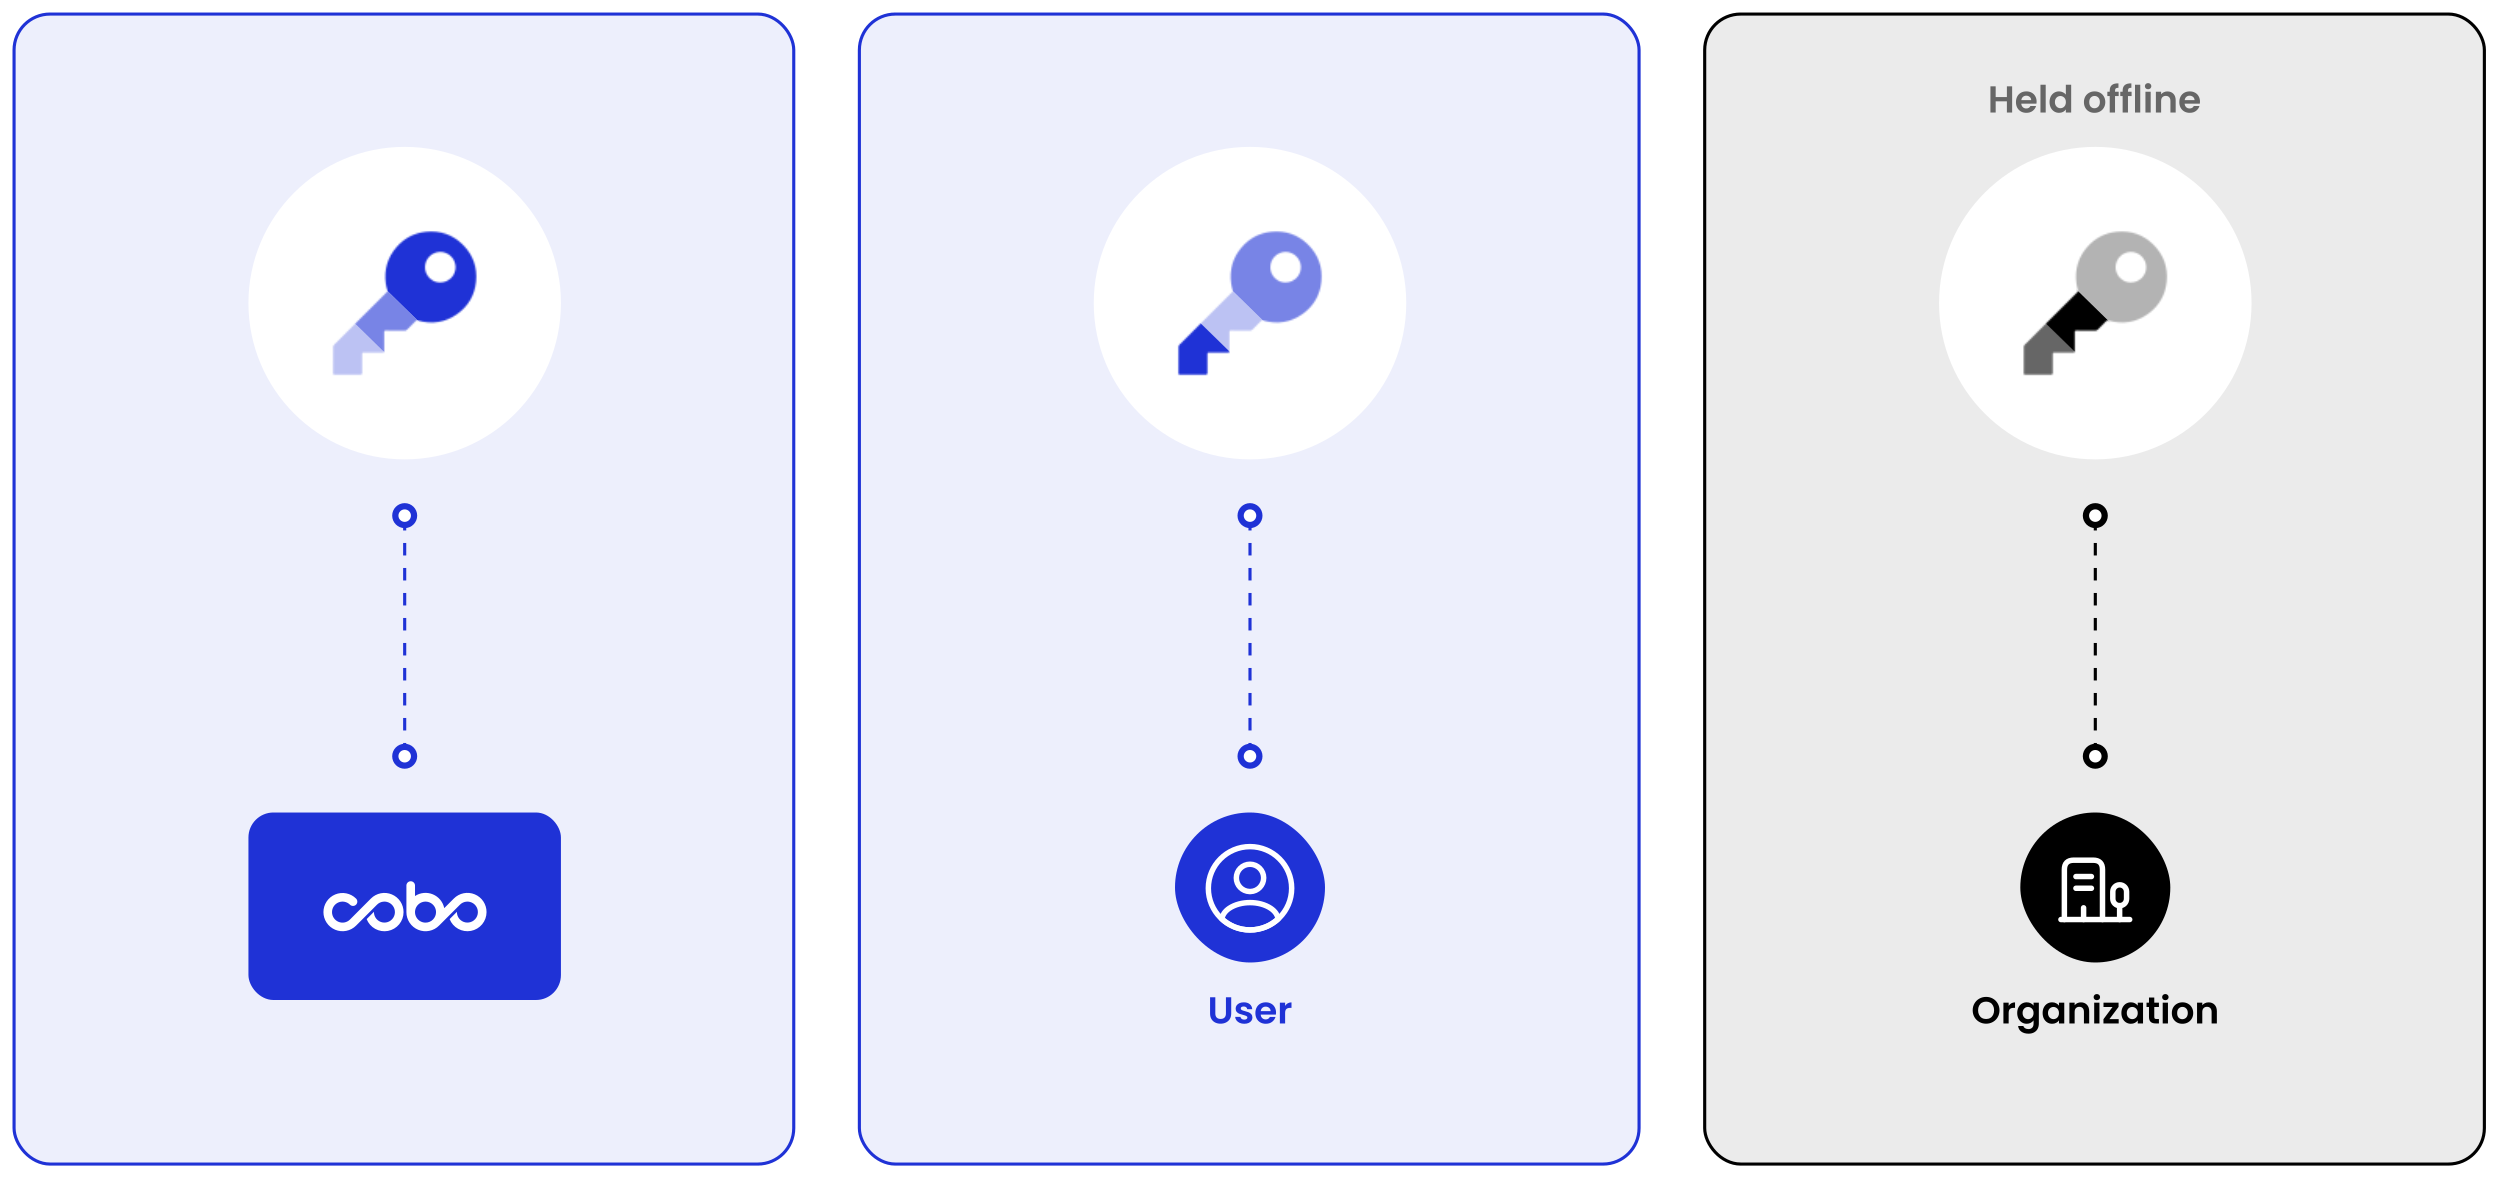 <svg width="1600" height="754" viewBox="0 0 1600 754" fill="none" xmlns="http://www.w3.org/2000/svg">
<rect width="1600" height="754" fill="white"/>
<rect x="9" y="9" width="499" height="736" rx="23" fill="#1F32D6" fill-opacity="0.08"/>
<rect x="9" y="9" width="499" height="736" rx="23" stroke="#1F32D6" stroke-width="2"/>
<circle cx="259" cy="194" r="100" fill="white"/>
<mask id="mask0_2181_817" style="mask-type:alpha" maskUnits="userSpaceOnUse" x="213" y="148" width="92" height="92">
<path d="M222.502 239.815C225.201 239.815 227.904 239.815 230.602 239.815C231.385 239.815 231.776 239.41 231.776 238.601C231.776 234.576 231.787 230.551 231.765 226.526C231.762 225.885 231.896 225.639 232.602 225.646C236.754 225.679 240.909 225.65 245.061 225.679C245.706 225.682 245.883 225.494 245.88 224.864C245.858 220.763 245.887 216.662 245.851 212.557C245.843 211.811 246.003 211.554 246.807 211.564C250.933 211.608 255.06 211.575 259.19 211.593C259.719 211.593 260.088 211.441 260.458 211.064C262.313 209.173 264.211 207.322 266.066 205.431C266.435 205.054 266.75 204.975 267.261 205.119C276.579 207.793 285.255 206.395 293.059 200.653C299.91 195.606 303.829 188.723 304.666 180.227C305.568 171.12 302.782 163.179 296.33 156.716C289.813 150.18 281.799 147.416 272.605 148.34C265.098 149.093 258.809 152.387 253.864 158.045C248.006 164.747 245.731 172.612 246.919 181.445C247.111 182.876 247.485 184.289 247.865 185.687C248.021 186.259 247.937 186.6 247.517 187.017C240.866 193.621 234.229 200.243 227.596 206.866C222.98 211.474 218.365 216.082 213.775 220.712C213.474 221.013 213.242 221.534 213.242 221.954C213.206 227.61 213.231 233.265 213.206 238.923C213.206 239.612 213.376 239.844 214.097 239.833C216.898 239.793 219.702 239.815 222.506 239.815H222.502ZM272 171.044C272.022 165.599 276.391 161.226 281.814 161.215C287.103 161.204 291.559 165.646 291.577 170.953C291.595 176.467 287.183 180.807 281.557 180.807C276.405 180.807 271.978 176.282 272 171.047V171.044Z" fill="white"/>
</mask>
<g mask="url(#mask0_2181_817)">
<rect width="29.365" height="119.684" transform="matrix(-0.656 0.754 -0.715 -0.699 288.031 225.445)" fill="#1F32D6" fill-opacity="0.6"/>
<rect width="41.302" height="119.684" transform="matrix(-0.656 0.754 -0.715 -0.699 264.832 243.495)" fill="#1F32D6" fill-opacity="0.3"/>
<rect width="59.57" height="119.684" transform="matrix(-0.656 0.754 -0.715 -0.699 327.132 180.502)" fill="#1F32D6"/>
</g>
<path d="M259 331.5L259 482" stroke="#1F32D6" stroke-width="2" stroke-dasharray="8 8"/>
<circle cx="259" cy="330" r="6" transform="rotate(-180 259 330)" fill="white" stroke="#1F32D6" stroke-width="4"/>
<circle cx="259" cy="484" r="6" transform="rotate(-180 259 484)" fill="white" stroke="#1F32D6" stroke-width="4"/>
<rect x="160" y="521" width="198" height="118" rx="15" fill="#1F32D6"/>
<rect x="160" y="521" width="198" height="118" rx="15" stroke="#1F32D6" stroke-width="2"/>
<path d="M279.062 583.753C279.062 582.422 278.667 581.122 277.927 580.015C277.187 578.909 276.136 578.047 274.907 577.537C273.677 577.028 272.324 576.895 271.019 577.155C269.714 577.415 268.515 578.056 267.574 578.997C266.633 579.939 265.992 581.138 265.733 582.443C265.473 583.748 265.607 585.101 266.116 586.331C266.625 587.56 267.488 588.611 268.594 589.35C269.701 590.09 271.002 590.484 272.333 590.484C273.217 590.484 274.092 590.31 274.908 589.972C275.725 589.634 276.467 589.138 277.092 588.513C277.717 587.888 278.212 587.146 278.55 586.329C278.888 585.512 279.062 584.637 279.062 583.753ZM311.383 583.753C311.38 586.602 310.384 589.361 308.565 591.554C306.746 593.747 304.219 595.236 301.42 595.766C298.621 596.295 295.724 595.831 293.231 594.453C290.737 593.076 288.802 590.871 287.76 588.22L292.418 583.562V583.755C292.422 585.308 292.964 586.812 293.952 588.011C294.94 589.209 296.313 590.028 297.837 590.328C299.36 590.629 300.941 590.391 302.31 589.657C303.679 588.923 304.751 587.737 305.343 586.301C305.936 584.866 306.013 583.269 305.561 581.783C305.109 580.297 304.156 579.014 302.864 578.151C301.572 577.289 300.021 576.901 298.476 577.053C296.93 577.206 295.485 577.889 294.386 578.987L281.032 592.348C279.329 594.078 277.15 595.262 274.772 595.748C272.394 596.235 269.925 596.002 267.68 595.08C265.435 594.158 263.515 592.589 262.165 590.571C260.815 588.554 260.096 586.181 260.101 583.753V566.588C260.144 565.887 260.453 565.229 260.964 564.749C261.475 564.268 262.151 564 262.853 564C263.555 564 264.23 564.268 264.742 564.749C265.253 565.229 265.562 565.887 265.605 566.588V573.453C267.274 572.355 269.186 571.682 271.175 571.493C273.164 571.304 275.168 571.604 277.014 572.369C278.86 573.133 280.49 574.338 281.763 575.877C283.036 577.417 283.912 579.245 284.316 581.201L290.496 575.022C292.212 573.306 294.399 572.139 296.78 571.669C299.161 571.199 301.628 571.448 303.867 572.384C306.106 573.32 308.017 574.901 309.355 576.925C310.693 578.95 311.399 581.326 311.383 583.753ZM258.268 583.753C258.274 586.605 257.282 589.369 255.464 591.566C253.647 593.764 251.119 595.257 248.317 595.787C245.515 596.317 242.616 595.851 240.121 594.469C237.627 593.087 235.694 590.876 234.657 588.22L239.315 583.562V583.755C239.319 585.308 239.861 586.812 240.849 588.011C241.837 589.209 243.21 590.028 244.734 590.328C246.258 590.629 247.839 590.391 249.208 589.657C250.576 588.923 251.648 587.737 252.241 586.301C252.834 584.866 252.911 583.269 252.459 581.783C252.007 580.297 251.053 579.014 249.762 578.151C248.47 577.289 246.919 576.901 245.373 577.053C243.828 577.206 242.382 577.889 241.284 578.987L227.883 592.4C226.172 594.111 223.992 595.276 221.619 595.747C219.246 596.219 216.786 595.976 214.551 595.05C212.316 594.124 210.406 592.556 209.061 590.544C207.717 588.533 207 586.167 207 583.748C207 581.329 207.717 578.964 209.061 576.952C210.406 574.94 212.316 573.372 214.551 572.446C216.786 571.52 219.246 571.277 221.619 571.749C223.992 572.221 226.172 573.385 227.883 575.096C228.138 575.353 228.341 575.657 228.478 575.993C228.616 576.328 228.687 576.687 228.685 577.049C228.684 577.412 228.612 577.771 228.472 578.105C228.333 578.439 228.129 578.743 227.872 578.999C227.614 579.254 227.31 579.456 226.974 579.594C226.639 579.732 226.28 579.802 225.918 579.801C225.555 579.8 225.197 579.728 224.862 579.588C224.528 579.448 224.224 579.244 223.969 578.987C223.027 578.048 221.828 577.41 220.523 577.152C219.218 576.894 217.866 577.028 216.638 577.538C215.41 578.048 214.36 578.911 213.621 580.017C212.883 581.123 212.489 582.423 212.489 583.753C212.489 585.083 212.883 586.383 213.621 587.49C214.36 588.596 215.41 589.458 216.638 589.968C217.866 590.478 219.218 590.613 220.523 590.355C221.828 590.097 223.027 589.458 223.969 588.519L237.392 575.061C239.105 573.345 241.288 572.177 243.666 571.705C246.044 571.233 248.508 571.479 250.746 572.412C252.984 573.344 254.893 574.92 256.233 576.941C257.572 578.961 258.281 581.334 258.268 583.758V583.753Z" fill="white"/>
<rect x="550" y="9" width="499" height="736" rx="23" fill="#1F32D6" fill-opacity="0.08"/>
<rect x="550" y="9" width="499" height="736" rx="23" stroke="#1F32D6" stroke-width="2"/>
<circle cx="800" cy="194" r="100" fill="white"/>
<mask id="mask1_2181_817" style="mask-type:alpha" maskUnits="userSpaceOnUse" x="754" y="148" width="92" height="92">
<path d="M763.502 239.815C766.201 239.815 768.904 239.815 771.603 239.815C772.385 239.815 772.777 239.41 772.777 238.601C772.777 234.576 772.787 230.551 772.766 226.526C772.762 225.885 772.896 225.639 773.602 225.646C777.754 225.679 781.909 225.65 786.061 225.679C786.706 225.682 786.884 225.494 786.88 224.864C786.858 220.763 786.887 216.662 786.851 212.557C786.844 211.811 787.003 211.554 787.807 211.564C791.934 211.608 796.06 211.575 800.19 211.593C800.719 211.593 801.088 211.441 801.458 211.064C803.313 209.173 805.211 207.322 807.066 205.431C807.435 205.054 807.751 204.975 808.261 205.119C817.579 207.793 826.256 206.395 834.059 200.653C840.91 195.606 844.83 188.723 845.667 180.227C846.569 171.12 843.783 163.179 837.331 156.716C830.813 150.18 822.8 147.416 813.605 148.34C806.099 149.093 799.81 152.387 794.864 158.045C789.006 164.747 786.731 172.612 787.92 181.445C788.112 182.876 788.485 184.289 788.865 185.687C789.021 186.259 788.938 186.6 788.517 187.017C781.866 193.621 775.229 200.243 768.596 206.866C763.98 211.474 759.365 216.082 754.775 220.712C754.474 221.013 754.242 221.534 754.242 221.954C754.206 227.61 754.232 233.265 754.206 238.923C754.206 239.612 754.376 239.844 755.097 239.833C757.898 239.793 760.702 239.815 763.506 239.815H763.502ZM813 171.044C813.022 165.599 817.391 161.226 822.814 161.215C828.103 161.204 832.559 165.646 832.577 170.953C832.596 176.467 828.183 180.807 822.557 180.807C817.405 180.807 812.978 176.282 813 171.047V171.044Z" fill="white"/>
</mask>
<g mask="url(#mask1_2181_817)">
<rect width="29.365" height="119.684" transform="matrix(-0.656 0.754 -0.715 -0.699 829.03 225.445)" fill="#1F32D6" fill-opacity="0.3"/>
<rect width="41.302" height="119.684" transform="matrix(-0.656 0.754 -0.715 -0.699 805.832 243.495)" fill="#1F32D6"/>
<rect width="59.57" height="119.684" transform="matrix(-0.656 0.754 -0.715 -0.699 868.132 180.502)" fill="#1F32D6" fill-opacity="0.6"/>
</g>
<path d="M800 331.5L800 482" stroke="#1F32D6" stroke-width="2" stroke-dasharray="8 8"/>
<circle cx="800" cy="330" r="6" transform="rotate(-180 800 330)" fill="white" stroke="#1F32D6" stroke-width="4"/>
<circle cx="800" cy="484" r="6" transform="rotate(-180 800 484)" fill="white" stroke="#1F32D6" stroke-width="4"/>
<rect x="752" y="520" width="96" height="96" rx="48" fill="#1F32D6"/>
<path d="M800.32 570.58C800.133 570.553 799.893 570.553 799.68 570.58C794.987 570.42 791.253 566.58 791.253 561.86C791.253 557.033 795.147 553.113 800 553.113C804.827 553.113 808.747 557.033 808.747 561.86C808.72 566.58 805.013 570.42 800.32 570.58Z" stroke="white" stroke-width="3.5" stroke-linecap="round" stroke-linejoin="round"/>
<path d="M817.974 588.18C813.227 592.527 806.934 595.167 800 595.167C793.067 595.167 786.774 592.527 782.027 588.18C782.294 585.673 783.894 583.22 786.747 581.3C794.054 576.447 806 576.447 813.254 581.3C816.107 583.22 817.707 585.673 817.974 588.18Z" stroke="white" stroke-width="3.5" stroke-linecap="round" stroke-linejoin="round"/>
<path d="M800 595.167C814.728 595.167 826.667 583.228 826.667 568.5C826.667 553.773 814.728 541.833 800 541.833C785.273 541.833 773.333 553.773 773.333 568.5C773.333 583.228 785.273 595.167 800 595.167Z" stroke="white" stroke-width="3.5" stroke-linecap="round" stroke-linejoin="round"/>
<path d="M777.804 638.248V648.616C777.804 649.752 778.1 650.624 778.692 651.232C779.284 651.824 780.116 652.12 781.188 652.12C782.276 652.12 783.116 651.824 783.708 651.232C784.3 650.624 784.596 649.752 784.596 648.616V638.248H787.98V648.592C787.98 650.016 787.668 651.224 787.044 652.216C786.436 653.192 785.612 653.928 784.572 654.424C783.548 654.92 782.404 655.168 781.14 655.168C779.892 655.168 778.756 654.92 777.732 654.424C776.724 653.928 775.924 653.192 775.332 652.216C774.74 651.224 774.444 650.016 774.444 648.592V638.248H777.804ZM796.314 655.216C795.226 655.216 794.25 655.024 793.386 654.64C792.522 654.24 791.834 653.704 791.322 653.032C790.826 652.36 790.554 651.616 790.506 650.8H793.89C793.954 651.312 794.202 651.736 794.634 652.072C795.082 652.408 795.634 652.576 796.29 652.576C796.93 652.576 797.426 652.448 797.778 652.192C798.146 651.936 798.33 651.608 798.33 651.208C798.33 650.776 798.106 650.456 797.658 650.248C797.226 650.024 796.53 649.784 795.57 649.528C794.578 649.288 793.762 649.04 793.122 648.784C792.498 648.528 791.954 648.136 791.49 647.608C791.042 647.08 790.818 646.368 790.818 645.472C790.818 644.736 791.026 644.064 791.442 643.456C791.874 642.848 792.482 642.368 793.266 642.016C794.066 641.664 795.002 641.488 796.074 641.488C797.658 641.488 798.922 641.888 799.866 642.688C800.81 643.472 801.33 644.536 801.426 645.88H798.21C798.162 645.352 797.938 644.936 797.538 644.632C797.154 644.312 796.634 644.152 795.978 644.152C795.37 644.152 794.898 644.264 794.562 644.488C794.242 644.712 794.082 645.024 794.082 645.424C794.082 645.872 794.306 646.216 794.754 646.456C795.202 646.68 795.898 646.912 796.842 647.152C797.802 647.392 798.594 647.64 799.218 647.896C799.842 648.152 800.378 648.552 800.826 649.096C801.29 649.624 801.53 650.328 801.546 651.208C801.546 651.976 801.33 652.664 800.898 653.272C800.482 653.88 799.874 654.36 799.074 654.712C798.29 655.048 797.37 655.216 796.314 655.216ZM816.664 648.064C816.664 648.544 816.632 648.976 816.568 649.36H806.848C806.928 650.32 807.264 651.072 807.856 651.616C808.448 652.16 809.176 652.432 810.04 652.432C811.288 652.432 812.176 651.896 812.704 650.824H816.328C815.944 652.104 815.208 653.16 814.12 653.992C813.032 654.808 811.696 655.216 810.112 655.216C808.832 655.216 807.68 654.936 806.656 654.376C805.648 653.8 804.856 652.992 804.28 651.952C803.72 650.912 803.44 649.712 803.44 648.352C803.44 646.976 803.72 645.768 804.28 644.728C804.84 643.688 805.624 642.888 806.632 642.328C807.64 641.768 808.8 641.488 810.112 641.488C811.376 641.488 812.504 641.76 813.496 642.304C814.504 642.848 815.28 643.624 815.824 644.632C816.384 645.624 816.664 646.768 816.664 648.064ZM813.184 647.104C813.168 646.24 812.856 645.552 812.248 645.04C811.64 644.512 810.896 644.248 810.016 644.248C809.184 644.248 808.48 644.504 807.904 645.016C807.344 645.512 807 646.208 806.872 647.104H813.184ZM822.477 643.768C822.909 643.064 823.469 642.512 824.157 642.112C824.861 641.712 825.661 641.512 826.557 641.512V645.04H825.669C824.613 645.04 823.813 645.288 823.269 645.784C822.741 646.28 822.477 647.144 822.477 648.376V655H819.117V641.704H822.477V643.768Z" fill="#1F32D6"/>
<rect x="1091" y="9" width="499" height="736" rx="23" fill="black" fill-opacity="0.08"/>
<rect x="1091" y="9" width="499" height="736" rx="23" stroke="black" stroke-width="2"/>
<circle cx="1341" cy="194" r="100" fill="white"/>
<mask id="mask2_2181_817" style="mask-type:alpha" maskUnits="userSpaceOnUse" x="1295" y="148" width="92" height="92">
<path d="M1304.5 239.815C1307.2 239.815 1309.9 239.815 1312.6 239.815C1313.39 239.815 1313.78 239.41 1313.78 238.601C1313.78 234.576 1313.79 230.551 1313.77 226.526C1313.76 225.885 1313.9 225.639 1314.6 225.646C1318.75 225.679 1322.91 225.65 1327.06 225.679C1327.71 225.682 1327.88 225.494 1327.88 224.864C1327.86 220.763 1327.89 216.662 1327.85 212.557C1327.84 211.811 1328 211.554 1328.81 211.564C1332.93 211.608 1337.06 211.575 1341.19 211.593C1341.72 211.593 1342.09 211.441 1342.46 211.064C1344.31 209.173 1346.21 207.322 1348.07 205.431C1348.44 205.054 1348.75 204.975 1349.26 205.119C1358.58 207.793 1367.26 206.395 1375.06 200.653C1381.91 195.606 1385.83 188.723 1386.67 180.227C1387.57 171.12 1384.78 163.179 1378.33 156.716C1371.81 150.18 1363.8 147.416 1354.61 148.34C1347.1 149.093 1340.81 152.387 1335.86 158.045C1330.01 164.747 1327.73 172.612 1328.92 181.445C1329.11 182.876 1329.48 184.289 1329.87 185.687C1330.02 186.259 1329.94 186.6 1329.52 187.017C1322.87 193.621 1316.23 200.243 1309.6 206.866C1304.98 211.474 1300.37 216.082 1295.77 220.712C1295.47 221.013 1295.24 221.534 1295.24 221.954C1295.21 227.61 1295.23 233.265 1295.21 238.923C1295.21 239.612 1295.38 239.844 1296.1 239.833C1298.9 239.793 1301.7 239.815 1304.51 239.815H1304.5ZM1354 171.044C1354.02 165.599 1358.39 161.226 1363.81 161.215C1369.1 161.204 1373.56 165.646 1373.58 170.953C1373.6 176.467 1369.18 180.807 1363.56 180.807C1358.41 180.807 1353.98 176.282 1354 171.047V171.044Z" fill="white"/>
</mask>
<g mask="url(#mask2_2181_817)">
<rect width="29.365" height="119.684" transform="matrix(-0.656 0.754 -0.715 -0.699 1370.03 225.445)" fill="black"/>
<rect width="41.302" height="119.684" transform="matrix(-0.656 0.754 -0.715 -0.699 1346.83 243.495)" fill="black" fill-opacity="0.6"/>
<rect width="59.57" height="119.684" transform="matrix(-0.656 0.754 -0.715 -0.699 1409.13 180.502)" fill="black" fill-opacity="0.3"/>
</g>
<path d="M1341 331.5L1341 482" stroke="black" stroke-width="2" stroke-dasharray="8 8"/>
<circle cx="1341" cy="330" r="6" transform="rotate(-180 1341 330)" fill="white" stroke="black" stroke-width="4"/>
<circle cx="1341" cy="484" r="6" transform="rotate(-180 1341 484)" fill="white" stroke="black" stroke-width="4"/>
<rect x="1293" y="520" width="96" height="96" rx="48" fill="black"/>
<path d="M1319 588.5H1363" stroke="white" stroke-width="3.5" stroke-miterlimit="10" stroke-linecap="round" stroke-linejoin="round"/>
<path d="M1356.56 588.52V579.6" stroke="white" stroke-width="3.5" stroke-miterlimit="10" stroke-linecap="round" stroke-linejoin="round"/>
<path d="M1356.6 566.28C1354.16 566.28 1352.2 568.24 1352.2 570.68V575.22C1352.2 577.66 1354.16 579.62 1356.6 579.62C1359.04 579.62 1361 577.66 1361 575.22V570.68C1361 568.24 1359.04 566.28 1356.6 566.28Z" stroke="white" stroke-width="3.5" stroke-miterlimit="10" stroke-linecap="round" stroke-linejoin="round"/>
<path d="M1321.2 588.5V556.56C1321.2 552.54 1323.2 550.52 1327.18 550.52H1339.64C1343.62 550.52 1345.6 552.54 1345.6 556.56V588.5" stroke="white" stroke-width="3.5" stroke-miterlimit="10" stroke-linecap="round" stroke-linejoin="round"/>
<path d="M1328.6 561H1338.5" stroke="white" stroke-width="3.5" stroke-miterlimit="10" stroke-linecap="round" stroke-linejoin="round"/>
<path d="M1328.6 568.5H1338.5" stroke="white" stroke-width="3.5" stroke-miterlimit="10" stroke-linecap="round" stroke-linejoin="round"/>
<path d="M1333.5 588.5V581" stroke="white" stroke-width="3.5" stroke-miterlimit="10" stroke-linecap="round" stroke-linejoin="round"/>
<path d="M1271.11 655.168C1269.54 655.168 1268.1 654.8 1266.79 654.064C1265.48 653.328 1264.44 652.312 1263.67 651.016C1262.9 649.704 1262.52 648.224 1262.52 646.576C1262.52 644.944 1262.9 643.48 1263.67 642.184C1264.44 640.872 1265.48 639.848 1266.79 639.112C1268.1 638.376 1269.54 638.008 1271.11 638.008C1272.69 638.008 1274.13 638.376 1275.43 639.112C1276.74 639.848 1277.77 640.872 1278.52 642.184C1279.29 643.48 1279.68 644.944 1279.68 646.576C1279.68 648.224 1279.29 649.704 1278.52 651.016C1277.77 652.312 1276.74 653.328 1275.43 654.064C1274.12 654.8 1272.68 655.168 1271.11 655.168ZM1271.11 652.168C1272.12 652.168 1273 651.944 1273.77 651.496C1274.54 651.032 1275.14 650.376 1275.57 649.528C1276 648.68 1276.22 647.696 1276.22 646.576C1276.22 645.456 1276 644.48 1275.57 643.648C1275.14 642.8 1274.54 642.152 1273.77 641.704C1273 641.256 1272.12 641.032 1271.11 641.032C1270.1 641.032 1269.2 641.256 1268.42 641.704C1267.65 642.152 1267.05 642.8 1266.62 643.648C1266.19 644.48 1265.97 645.456 1265.97 646.576C1265.97 647.696 1266.19 648.68 1266.62 649.528C1267.05 650.376 1267.65 651.032 1268.42 651.496C1269.2 651.944 1270.1 652.168 1271.11 652.168ZM1285.54 643.768C1285.97 643.064 1286.53 642.512 1287.22 642.112C1287.92 641.712 1288.72 641.512 1289.62 641.512V645.04H1288.73C1287.67 645.04 1286.87 645.288 1286.33 645.784C1285.8 646.28 1285.54 647.144 1285.54 648.376V655H1282.18V641.704H1285.54V643.768ZM1297.09 641.488C1298.08 641.488 1298.95 641.688 1299.7 642.088C1300.45 642.472 1301.05 642.976 1301.48 643.6V641.704H1304.86V655.096C1304.86 656.328 1304.61 657.424 1304.12 658.384C1303.62 659.36 1302.88 660.128 1301.89 660.688C1300.89 661.264 1299.69 661.552 1298.29 661.552C1296.4 661.552 1294.85 661.112 1293.63 660.232C1292.43 659.352 1291.75 658.152 1291.59 656.632H1294.93C1295.1 657.24 1295.48 657.72 1296.05 658.072C1296.65 658.44 1297.36 658.624 1298.19 658.624C1299.17 658.624 1299.96 658.328 1300.57 657.736C1301.17 657.16 1301.48 656.28 1301.48 655.096V653.032C1301.05 653.656 1300.45 654.176 1299.68 654.592C1298.93 655.008 1298.06 655.216 1297.09 655.216C1295.97 655.216 1294.94 654.928 1294.01 654.352C1293.09 653.776 1292.35 652.968 1291.81 651.928C1291.28 650.872 1291.01 649.664 1291.01 648.304C1291.01 646.96 1291.28 645.768 1291.81 644.728C1292.35 643.688 1293.08 642.888 1293.99 642.328C1294.92 641.768 1295.95 641.488 1297.09 641.488ZM1301.48 648.352C1301.48 647.536 1301.32 646.84 1301 646.264C1300.68 645.672 1300.25 645.224 1299.7 644.92C1299.16 644.6 1298.57 644.44 1297.95 644.44C1297.33 644.44 1296.75 644.592 1296.22 644.896C1295.69 645.2 1295.26 645.648 1294.93 646.24C1294.61 646.816 1294.45 647.504 1294.45 648.304C1294.45 649.104 1294.61 649.808 1294.93 650.416C1295.26 651.008 1295.69 651.464 1296.22 651.784C1296.77 652.104 1297.34 652.264 1297.95 652.264C1298.57 652.264 1299.16 652.112 1299.7 651.808C1300.25 651.488 1300.68 651.04 1301 650.464C1301.32 649.872 1301.48 649.168 1301.48 648.352ZM1307.28 648.304C1307.28 646.96 1307.54 645.768 1308.07 644.728C1308.62 643.688 1309.34 642.888 1310.26 642.328C1311.18 641.768 1312.22 641.488 1313.35 641.488C1314.34 641.488 1315.21 641.688 1315.94 642.088C1316.7 642.488 1317.3 642.992 1317.74 643.6V641.704H1321.13V655H1317.74V653.056C1317.31 653.68 1316.71 654.2 1315.94 654.616C1315.19 655.016 1314.32 655.216 1313.33 655.216C1312.21 655.216 1311.18 654.928 1310.26 654.352C1309.34 653.776 1308.62 652.968 1308.07 651.928C1307.54 650.872 1307.28 649.664 1307.28 648.304ZM1317.74 648.352C1317.74 647.536 1317.58 646.84 1317.26 646.264C1316.94 645.672 1316.51 645.224 1315.97 644.92C1315.42 644.6 1314.84 644.44 1314.22 644.44C1313.59 644.44 1313.02 644.592 1312.49 644.896C1311.96 645.2 1311.53 645.648 1311.19 646.24C1310.87 646.816 1310.71 647.504 1310.71 648.304C1310.71 649.104 1310.87 649.808 1311.19 650.416C1311.53 651.008 1311.96 651.464 1312.49 651.784C1313.03 652.104 1313.61 652.264 1314.22 652.264C1314.84 652.264 1315.42 652.112 1315.97 651.808C1316.51 651.488 1316.94 651.04 1317.26 650.464C1317.58 649.872 1317.74 649.168 1317.74 648.352ZM1331.78 641.512C1333.36 641.512 1334.64 642.016 1335.62 643.024C1336.59 644.016 1337.08 645.408 1337.08 647.2V655H1333.72V647.656C1333.72 646.6 1333.46 645.792 1332.93 645.232C1332.4 644.656 1331.68 644.368 1330.77 644.368C1329.84 644.368 1329.11 644.656 1328.56 645.232C1328.03 645.792 1327.77 646.6 1327.77 647.656V655H1324.41V641.704H1327.77V643.36C1328.22 642.784 1328.79 642.336 1329.47 642.016C1330.18 641.68 1330.95 641.512 1331.78 641.512ZM1341.98 640.12C1341.39 640.12 1340.89 639.936 1340.49 639.568C1340.11 639.184 1339.92 638.712 1339.92 638.152C1339.92 637.592 1340.11 637.128 1340.49 636.76C1340.89 636.376 1341.39 636.184 1341.98 636.184C1342.57 636.184 1343.06 636.376 1343.45 636.76C1343.85 637.128 1344.05 637.592 1344.05 638.152C1344.05 638.712 1343.85 639.184 1343.45 639.568C1343.06 639.936 1342.57 640.12 1341.98 640.12ZM1343.64 641.704V655H1340.28V641.704H1343.64ZM1350.03 652.24H1355.96V655H1346.21V652.288L1352.02 644.464H1346.24V641.704H1355.88V644.416L1350.03 652.24ZM1357.69 648.304C1357.69 646.96 1357.96 645.768 1358.49 644.728C1359.03 643.688 1359.76 642.888 1360.67 642.328C1361.6 641.768 1362.63 641.488 1363.77 641.488C1364.76 641.488 1365.62 641.688 1366.36 642.088C1367.11 642.488 1367.71 642.992 1368.16 643.6V641.704H1371.54V655H1368.16V653.056C1367.73 653.68 1367.13 654.2 1366.36 654.616C1365.61 655.016 1364.73 655.216 1363.74 655.216C1362.62 655.216 1361.6 654.928 1360.67 654.352C1359.76 653.776 1359.03 652.968 1358.49 651.928C1357.96 650.872 1357.69 649.664 1357.69 648.304ZM1368.16 648.352C1368.16 647.536 1368 646.84 1367.68 646.264C1367.36 645.672 1366.93 645.224 1366.38 644.92C1365.84 644.6 1365.25 644.44 1364.63 644.44C1364.01 644.44 1363.43 644.592 1362.9 644.896C1362.37 645.2 1361.94 645.648 1361.61 646.24C1361.29 646.816 1361.13 647.504 1361.13 648.304C1361.13 649.104 1361.29 649.808 1361.61 650.416C1361.94 651.008 1362.37 651.464 1362.9 651.784C1363.45 652.104 1364.02 652.264 1364.63 652.264C1365.25 652.264 1365.84 652.112 1366.38 651.808C1366.93 651.488 1367.36 651.04 1367.68 650.464C1368 649.872 1368.16 649.168 1368.16 648.352ZM1378.74 644.464V650.896C1378.74 651.344 1378.84 651.672 1379.05 651.88C1379.27 652.072 1379.64 652.168 1380.15 652.168H1381.71V655H1379.6C1376.77 655 1375.35 653.624 1375.35 650.872V644.464H1373.77V641.704H1375.35V638.416H1378.74V641.704H1381.71V644.464H1378.74ZM1385.83 640.12C1385.24 640.12 1384.74 639.936 1384.34 639.568C1383.96 639.184 1383.77 638.712 1383.77 638.152C1383.77 637.592 1383.96 637.128 1384.34 636.76C1384.74 636.376 1385.24 636.184 1385.83 636.184C1386.42 636.184 1386.91 636.376 1387.3 636.76C1387.7 637.128 1387.9 637.592 1387.9 638.152C1387.9 638.712 1387.7 639.184 1387.3 639.568C1386.91 639.936 1386.42 640.12 1385.83 640.12ZM1387.49 641.704V655H1384.13V641.704H1387.49ZM1396.71 655.216C1395.43 655.216 1394.28 654.936 1393.26 654.376C1392.23 653.8 1391.42 652.992 1390.83 651.952C1390.26 650.912 1389.97 649.712 1389.97 648.352C1389.97 646.992 1390.26 645.792 1390.86 644.752C1391.46 643.712 1392.29 642.912 1393.33 642.352C1394.37 641.776 1395.53 641.488 1396.81 641.488C1398.09 641.488 1399.25 641.776 1400.29 642.352C1401.33 642.912 1402.14 643.712 1402.74 644.752C1403.34 645.792 1403.65 646.992 1403.65 648.352C1403.65 649.712 1403.34 650.912 1402.71 651.952C1402.1 652.992 1401.27 653.8 1400.22 654.376C1399.18 654.936 1398.01 655.216 1396.71 655.216ZM1396.71 652.288C1397.32 652.288 1397.89 652.144 1398.42 651.856C1398.96 651.552 1399.39 651.104 1399.71 650.512C1400.03 649.92 1400.19 649.2 1400.19 648.352C1400.19 647.088 1399.86 646.12 1399.18 645.448C1398.53 644.76 1397.72 644.416 1396.76 644.416C1395.8 644.416 1394.99 644.76 1394.34 645.448C1393.7 646.12 1393.38 647.088 1393.38 648.352C1393.38 649.616 1393.69 650.592 1394.31 651.28C1394.95 651.952 1395.75 652.288 1396.71 652.288ZM1413.48 641.512C1415.07 641.512 1416.35 642.016 1417.32 643.024C1418.3 644.016 1418.79 645.408 1418.79 647.2V655H1415.43V647.656C1415.43 646.6 1415.16 645.792 1414.63 645.232C1414.11 644.656 1413.39 644.368 1412.47 644.368C1411.55 644.368 1410.81 644.656 1410.27 645.232C1409.74 645.792 1409.47 646.6 1409.47 647.656V655H1406.11V641.704H1409.47V643.36C1409.92 642.784 1410.49 642.336 1411.18 642.016C1411.88 641.68 1412.65 641.512 1413.48 641.512Z" fill="black"/>
<path d="M1287.77 55.248V72H1284.41V64.872H1277.23V72H1273.87V55.248H1277.23V62.136H1284.41V55.248H1287.77ZM1303.43 65.064C1303.43 65.544 1303.4 65.976 1303.34 66.36H1293.62C1293.7 67.32 1294.03 68.072 1294.63 68.616C1295.22 69.16 1295.95 69.432 1296.81 69.432C1298.06 69.432 1298.95 68.896 1299.47 67.824H1303.1C1302.71 69.104 1301.98 70.16 1300.89 70.992C1299.8 71.808 1298.47 72.216 1296.88 72.216C1295.6 72.216 1294.45 71.936 1293.43 71.376C1292.42 70.8 1291.63 69.992 1291.05 68.952C1290.49 67.912 1290.21 66.712 1290.21 65.352C1290.21 63.976 1290.49 62.768 1291.05 61.728C1291.61 60.688 1292.39 59.888 1293.4 59.328C1294.41 58.768 1295.57 58.488 1296.88 58.488C1298.15 58.488 1299.27 58.76 1300.27 59.304C1301.27 59.848 1302.05 60.624 1302.59 61.632C1303.15 62.624 1303.43 63.768 1303.43 65.064ZM1299.95 64.104C1299.94 63.24 1299.63 62.552 1299.02 62.04C1298.41 61.512 1297.67 61.248 1296.79 61.248C1295.95 61.248 1295.25 61.504 1294.67 62.016C1294.11 62.512 1293.77 63.208 1293.64 64.104H1299.95ZM1309.25 54.24V72H1305.89V54.24H1309.25ZM1311.7 65.304C1311.7 63.96 1311.97 62.768 1312.49 61.728C1313.04 60.688 1313.77 59.888 1314.7 59.328C1315.63 58.768 1316.66 58.488 1317.8 58.488C1318.66 58.488 1319.49 58.68 1320.27 59.064C1321.05 59.432 1321.68 59.928 1322.14 60.552V54.24H1325.55V72H1322.14V70.032C1321.73 70.688 1321.14 71.216 1320.39 71.616C1319.64 72.016 1318.77 72.216 1317.77 72.216C1316.65 72.216 1315.63 71.928 1314.7 71.352C1313.77 70.776 1313.04 69.968 1312.49 68.928C1311.97 67.872 1311.7 66.664 1311.7 65.304ZM1322.17 65.352C1322.17 64.536 1322.01 63.84 1321.69 63.264C1321.37 62.672 1320.93 62.224 1320.39 61.92C1319.85 61.6 1319.26 61.44 1318.64 61.44C1318.01 61.44 1317.44 61.592 1316.91 61.896C1316.38 62.2 1315.95 62.648 1315.61 63.24C1315.29 63.816 1315.13 64.504 1315.13 65.304C1315.13 66.104 1315.29 66.808 1315.61 67.416C1315.95 68.008 1316.38 68.464 1316.91 68.784C1317.45 69.104 1318.03 69.264 1318.64 69.264C1319.26 69.264 1319.85 69.112 1320.39 68.808C1320.93 68.488 1321.37 68.04 1321.69 67.464C1322.01 66.872 1322.17 66.168 1322.17 65.352ZM1340.45 72.216C1339.17 72.216 1338.02 71.936 1337 71.376C1335.97 70.8 1335.17 69.992 1334.57 68.952C1334 67.912 1333.71 66.712 1333.71 65.352C1333.71 63.992 1334.01 62.792 1334.6 61.752C1335.21 60.712 1336.03 59.912 1337.07 59.352C1338.11 58.776 1339.27 58.488 1340.55 58.488C1341.83 58.488 1342.99 58.776 1344.03 59.352C1345.07 59.912 1345.89 60.712 1346.48 61.752C1347.09 62.792 1347.39 63.992 1347.39 65.352C1347.39 66.712 1347.08 67.912 1346.45 68.952C1345.85 69.992 1345.01 70.8 1343.96 71.376C1342.92 71.936 1341.75 72.216 1340.45 72.216ZM1340.45 69.288C1341.06 69.288 1341.63 69.144 1342.16 68.856C1342.7 68.552 1343.13 68.104 1343.45 67.512C1343.77 66.92 1343.93 66.2 1343.93 65.352C1343.93 64.088 1343.6 63.12 1342.93 62.448C1342.27 61.76 1341.46 61.416 1340.5 61.416C1339.54 61.416 1338.73 61.76 1338.08 62.448C1337.44 63.12 1337.12 64.088 1337.12 65.352C1337.12 66.616 1337.43 67.592 1338.05 68.28C1338.69 68.952 1339.49 69.288 1340.45 69.288ZM1355.95 61.464H1353.62V72H1350.22V61.464H1348.7V58.704H1350.22V58.032C1350.22 56.4 1350.68 55.2 1351.61 54.432C1352.54 53.664 1353.94 53.304 1355.81 53.352V56.184C1354.99 56.168 1354.42 56.304 1354.1 56.592C1353.78 56.88 1353.62 57.4 1353.62 58.152V58.704H1355.95V61.464ZM1364.22 61.464H1361.9V72H1358.49V61.464H1356.98V58.704H1358.49V58.032C1358.49 56.4 1358.95 55.2 1359.88 54.432C1360.81 53.664 1362.21 53.304 1364.08 53.352V56.184C1363.26 56.168 1362.7 56.304 1362.38 56.592C1362.06 56.88 1361.9 57.4 1361.9 58.152V58.704H1364.22V61.464ZM1369.76 54.24V72H1366.4V54.24H1369.76ZM1374.79 57.12C1374.19 57.12 1373.7 56.936 1373.3 56.568C1372.91 56.184 1372.72 55.712 1372.72 55.152C1372.72 54.592 1372.91 54.128 1373.3 53.76C1373.7 53.376 1374.19 53.184 1374.79 53.184C1375.38 53.184 1375.87 53.376 1376.25 53.76C1376.65 54.128 1376.85 54.592 1376.85 55.152C1376.85 55.712 1376.65 56.184 1376.25 56.568C1375.87 56.936 1375.38 57.12 1374.79 57.12ZM1376.44 58.704V72H1373.08V58.704H1376.44ZM1387.13 58.512C1388.71 58.512 1389.99 59.016 1390.97 60.024C1391.95 61.016 1392.43 62.408 1392.43 64.2V72H1389.07V64.656C1389.07 63.6 1388.81 62.792 1388.28 62.232C1387.75 61.656 1387.03 61.368 1386.12 61.368C1385.19 61.368 1384.46 61.656 1383.91 62.232C1383.39 62.792 1383.12 63.6 1383.12 64.656V72H1379.76V58.704H1383.12V60.36C1383.57 59.784 1384.14 59.336 1384.83 59.016C1385.53 58.68 1386.3 58.512 1387.13 58.512ZM1407.99 65.064C1407.99 65.544 1407.96 65.976 1407.89 66.36H1398.17C1398.25 67.32 1398.59 68.072 1399.18 68.616C1399.77 69.16 1400.5 69.432 1401.36 69.432C1402.61 69.432 1403.5 68.896 1404.03 67.824H1407.65C1407.27 69.104 1406.53 70.16 1405.44 70.992C1404.36 71.808 1403.02 72.216 1401.44 72.216C1400.16 72.216 1399 71.936 1397.98 71.376C1396.97 70.8 1396.18 69.992 1395.6 68.952C1395.04 67.912 1394.76 66.712 1394.76 65.352C1394.76 63.976 1395.04 62.768 1395.6 61.728C1396.16 60.688 1396.95 59.888 1397.96 59.328C1398.96 58.768 1400.12 58.488 1401.44 58.488C1402.7 58.488 1403.83 58.76 1404.82 59.304C1405.83 59.848 1406.6 60.624 1407.15 61.632C1407.71 62.624 1407.99 63.768 1407.99 65.064ZM1404.51 64.104C1404.49 63.24 1404.18 62.552 1403.57 62.04C1402.96 61.512 1402.22 61.248 1401.34 61.248C1400.51 61.248 1399.8 61.504 1399.23 62.016C1398.67 62.512 1398.32 63.208 1398.2 64.104H1404.51Z" fill="#666666"/>
</svg>

